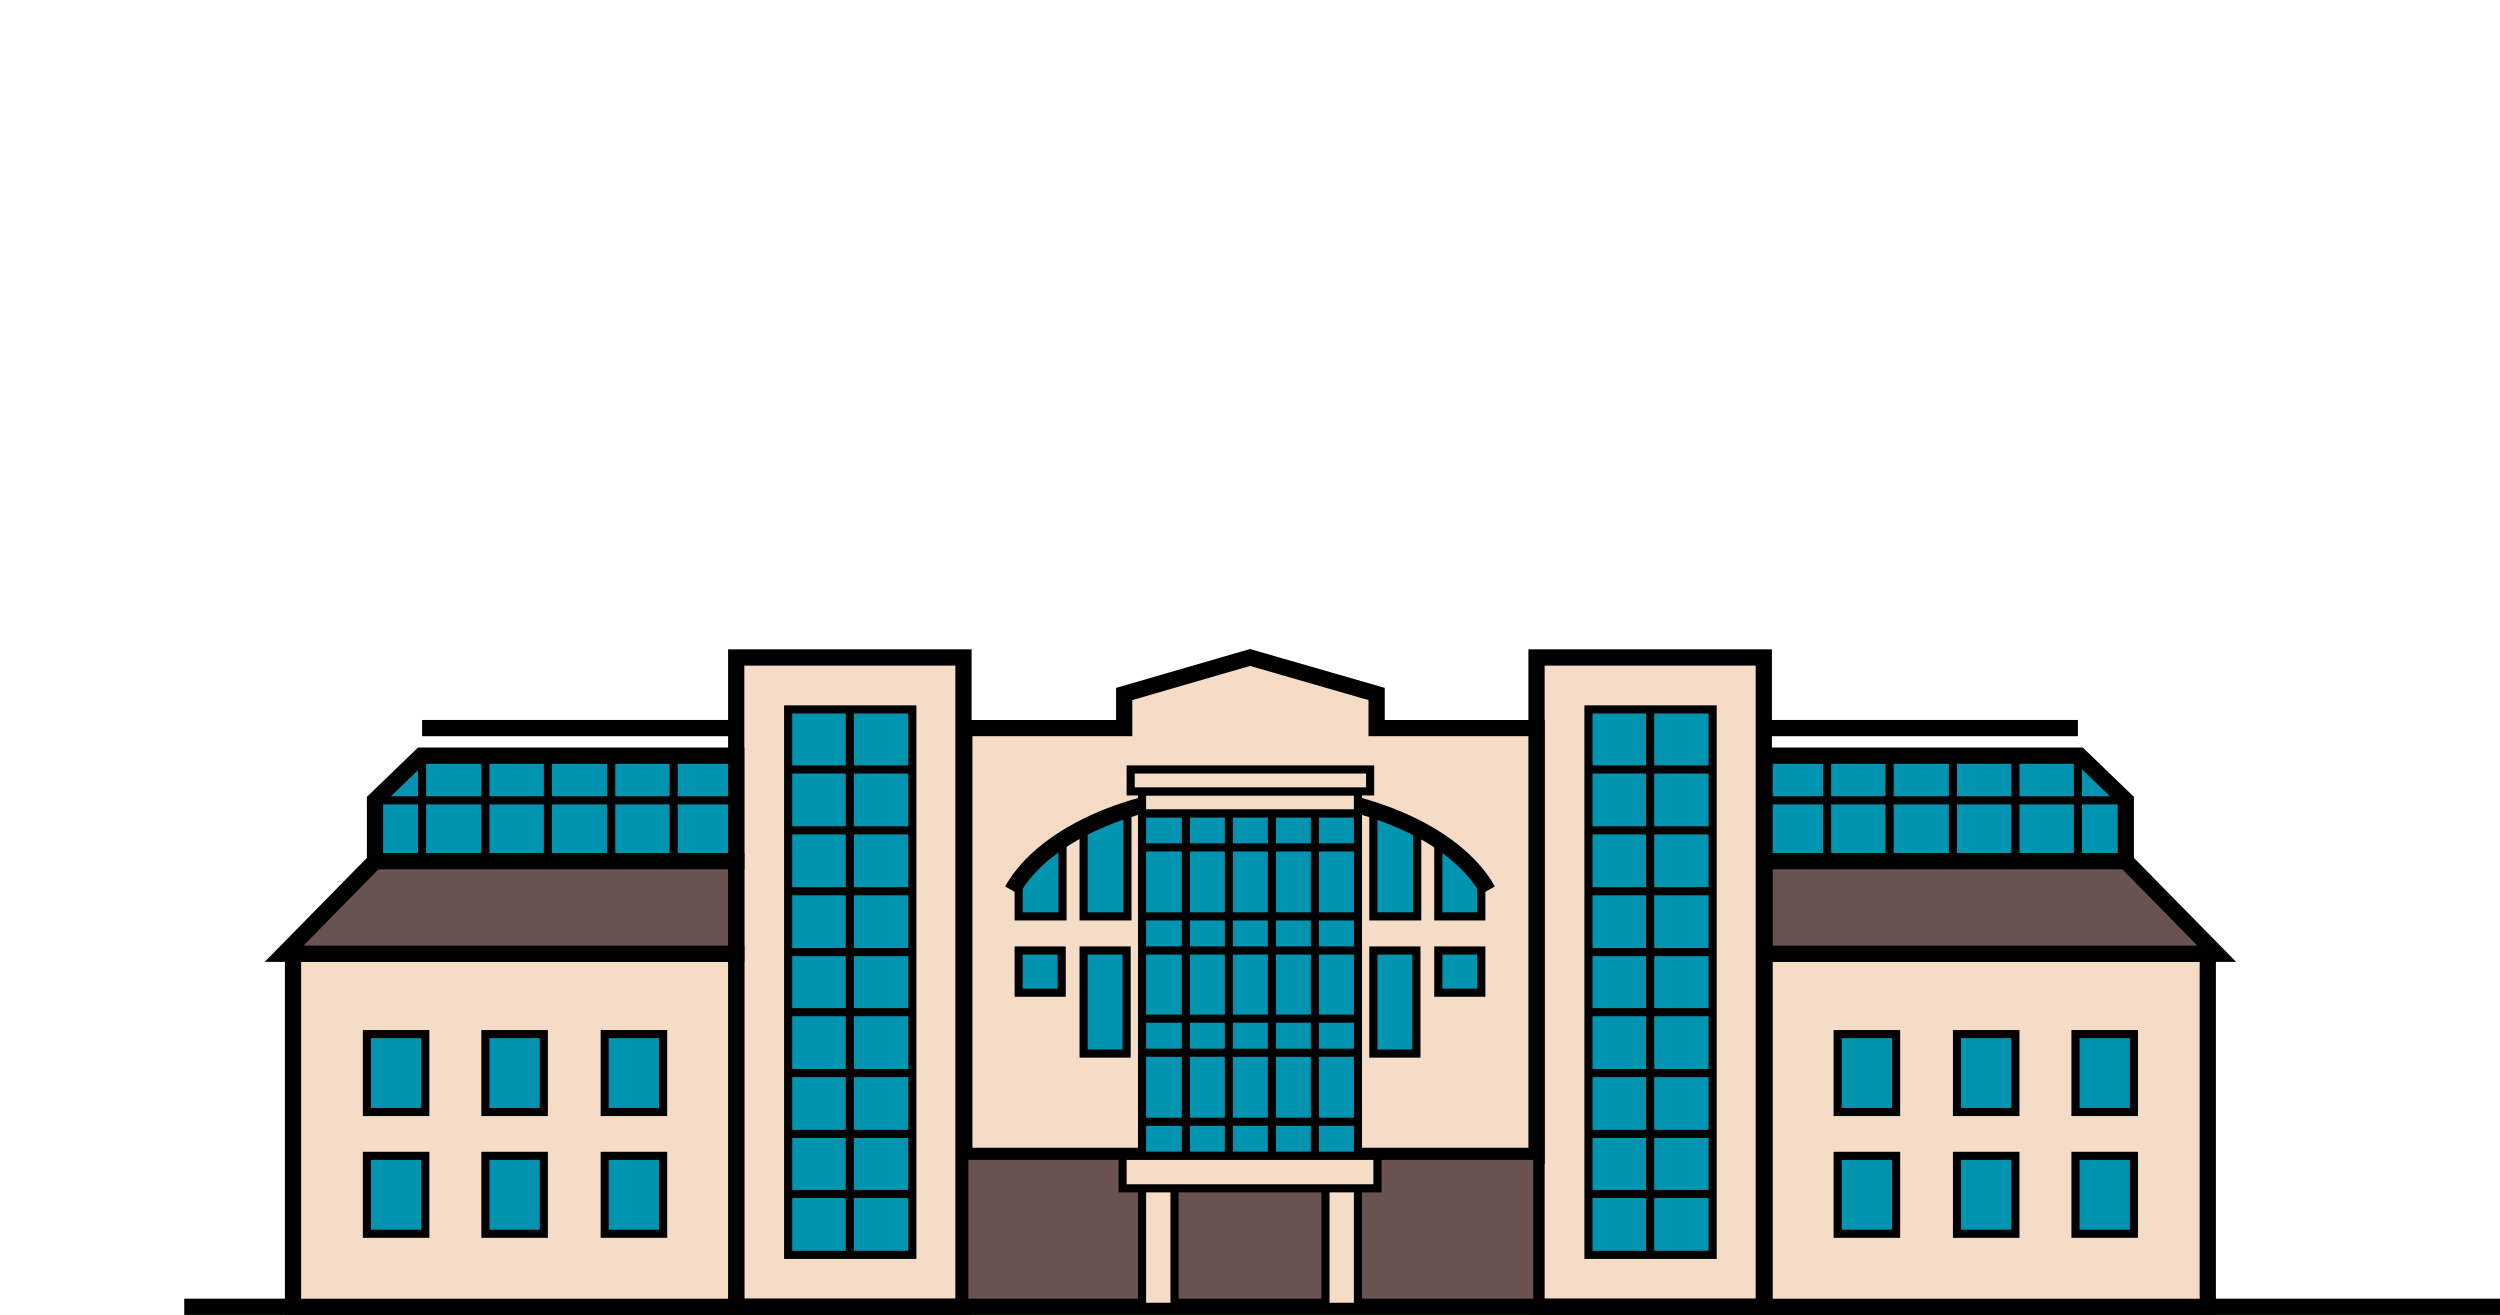 <?xml version="1.0" encoding="utf-8"?>
<!-- Generator: Adobe Illustrator 19.0.0, SVG Export Plug-In . SVG Version: 6.00 Build 0)  -->
<svg version="1.1" id="Layer_1" xmlns="http://www.w3.org/2000/svg" xmlns:xlink="http://www.w3.org/1999/xlink" x="0px" y="0px"
	 viewBox="-143 339.9 308 162" style="enable-background:new -143 339.9 308 162;" xml:space="preserve">
<style type="text/css">
	.st0{fill:#F4DCC6;stroke:#000000;stroke-width:2;stroke-miterlimit:10;}
	.st1{fill:#0094B1;stroke:#000000;stroke-miterlimit:10;}
	.st2{fill:#6A5250;stroke:#000000;stroke-miterlimit:10;}
	.st3{fill:none;stroke:#000000;stroke-width:2;stroke-miterlimit:10;}
	.st4{fill:#F4DCC6;stroke:#000000;stroke-miterlimit:10;}
	.st5{fill:none;stroke:#000000;stroke-miterlimit:10;}
	.st6{fill:#0094B1;stroke:#000000;stroke-width:2;stroke-miterlimit:10;}
	.st7{fill:#6A5250;stroke:#000000;stroke-width:2;stroke-miterlimit:10;}
</style>
<g id="XMLID_1324_">
	<rect id="XMLID_1228_" x="46.3" y="420.9" class="st0" width="28" height="80"/>
	<rect id="XMLID_1304_" x="-52.3" y="420.9" class="st0" width="28" height="80"/>
	<rect id="XMLID_1275_" x="52.7" y="427.3" class="st1" width="15.3" height="67.2"/>
	<rect id="XMLID_1293_" x="-45.9" y="427.3" class="st1" width="15.3" height="67.2"/>
	<polygon id="XMLID_1233_" class="st0" points="26.6,429.6 26.6,425.4 11,420.9 -4.5,425.4 -4.5,429.6 -24.2,429.6 -24.2,482.3 
		46.3,482.3 46.3,429.6 	"/>
	<rect id="XMLID_1226_" x="-24.2" y="482.3" class="st2" width="70.6" height="18.6"/>
	<line id="XMLID_1301_" class="st3" x1="-120.3" y1="500.9" x2="165" y2="500.9"/>
	<rect id="XMLID_1227_" x="-2.3" y="482.3" class="st4" width="4" height="18.6"/>
	<rect id="XMLID_1229_" x="20.3" y="482.3" class="st4" width="4" height="18.6"/>
	<rect id="XMLID_1230_" x="-2.3" y="440.1" class="st1" width="26.6" height="42.2"/>
	<line id="XMLID_1238_" class="st5" x1="-2.3" y1="444.3" x2="24.3" y2="444.3"/>
	<line id="XMLID_1263_" class="st5" x1="-2.3" y1="452.8" x2="24.3" y2="452.8"/>
	<line id="XMLID_1265_" class="st5" x1="-2.3" y1="457" x2="24.3" y2="457"/>
	<line id="XMLID_1264_" class="st5" x1="-2.3" y1="465.4" x2="24.3" y2="465.4"/>
	<line id="XMLID_1268_" class="st5" x1="-2.3" y1="469.6" x2="24.3" y2="469.6"/>
	<line id="XMLID_1269_" class="st5" x1="-2.3" y1="478.1" x2="24.3" y2="478.1"/>
	<line id="XMLID_1267_" class="st5" x1="3.1" y1="482.3" x2="3.1" y2="440.1"/>
	<line id="XMLID_1270_" class="st5" x1="8.4" y1="482.3" x2="8.4" y2="440.1"/>
	<line id="XMLID_1271_" class="st5" x1="13.7" y1="482.3" x2="13.7" y2="440.1"/>
	<line id="XMLID_1272_" class="st5" x1="19" y1="482.3" x2="19" y2="440.1"/>
	<line id="XMLID_1283_" class="st5" x1="60.3" y1="494.5" x2="60.3" y2="427.3"/>
	<polyline id="XMLID_1277_" class="st1" points="-4.1,440.1 -4.1,452.8 -9.5,452.8 -9.5,441.9 	"/>
	<rect id="XMLID_1273_" x="-9.5" y="457" class="st1" width="5.3" height="12.7"/>
	<polyline id="XMLID_1281_" class="st1" points="-12.1,443.5 -12.1,452.8 -17.5,452.8 -17.5,448.6 	"/>
	<rect id="XMLID_1276_" x="-17.5" y="457" class="st1" width="5.3" height="5.2"/>
	<polyline id="XMLID_1279_" class="st1" points="31.6,441.9 31.6,452.8 26.2,452.8 26.2,440.1 	"/>
	<rect id="XMLID_1274_" x="26.2" y="457" class="st1" width="5.3" height="12.7"/>
	<polyline id="XMLID_1232_" class="st1" points="39.5,448.1 39.5,452.8 34.2,452.8 34.2,443.5 	"/>
	<rect id="XMLID_1278_" x="34.2" y="457" class="st1" width="5.3" height="5.2"/>
	<path id="XMLID_1266_" class="st3" d="M40.3,449.6c-4-7.1-15.6-12.2-29.3-12.2s-25.3,5.1-29.3,12.2"/>
	<rect id="XMLID_1236_" x="-2.3" y="437.4" class="st4" width="26.6" height="2.7"/>
	<rect id="XMLID_1282_" x="-3.7" y="434.7" class="st4" width="29.5" height="2.7"/>
	<rect id="XMLID_1306_" x="-4.7" y="482.3" class="st4" width="31.4" height="4"/>
	<line id="XMLID_1284_" class="st5" x1="52.7" y1="434.7" x2="68" y2="434.7"/>
	<line id="XMLID_1294_" class="st5" x1="52.7" y1="442.2" x2="68" y2="442.2"/>
	<line id="XMLID_1295_" class="st5" x1="52.7" y1="449.7" x2="68" y2="449.7"/>
	<line id="XMLID_1296_" class="st5" x1="52.7" y1="457.2" x2="68" y2="457.2"/>
	<line id="XMLID_1297_" class="st5" x1="52.7" y1="464.6" x2="68" y2="464.6"/>
	<line id="XMLID_1298_" class="st5" x1="52.7" y1="472.1" x2="68" y2="472.1"/>
	<line id="XMLID_1299_" class="st5" x1="52.7" y1="479.6" x2="68" y2="479.6"/>
	<line id="XMLID_1303_" class="st5" x1="52.7" y1="487" x2="68" y2="487"/>
	<line id="XMLID_1305_" class="st5" x1="-38.3" y1="494.5" x2="-38.3" y2="427.3"/>
	<line id="XMLID_1292_" class="st5" x1="-45.9" y1="434.7" x2="-30.6" y2="434.7"/>
	<line id="XMLID_1291_" class="st5" x1="-45.9" y1="442.2" x2="-30.6" y2="442.2"/>
	<line id="XMLID_1290_" class="st5" x1="-45.9" y1="449.7" x2="-30.6" y2="449.7"/>
	<line id="XMLID_1289_" class="st5" x1="-45.9" y1="457.2" x2="-30.6" y2="457.2"/>
	<line id="XMLID_1288_" class="st5" x1="-45.9" y1="464.6" x2="-30.6" y2="464.6"/>
	<line id="XMLID_1287_" class="st5" x1="-45.9" y1="472.1" x2="-30.6" y2="472.1"/>
	<line id="XMLID_1286_" class="st5" x1="-45.9" y1="479.6" x2="-30.6" y2="479.6"/>
	<line id="XMLID_1285_" class="st5" x1="-45.9" y1="487" x2="-30.6" y2="487"/>
	<g id="XMLID_1323_">
		<polygon id="XMLID_1309_" class="st6" points="118.9,446 74.4,446 74.4,433 113.2,433 118.9,438.5 		"/>
		<line id="XMLID_1312_" class="st5" x1="82.1" y1="446" x2="82.1" y2="433"/>
		<line id="XMLID_1313_" class="st5" x1="89.8" y1="446" x2="89.8" y2="433"/>
		<line id="XMLID_1314_" class="st5" x1="97.6" y1="446" x2="97.6" y2="433"/>
		<line id="XMLID_1315_" class="st5" x1="105.3" y1="446" x2="105.3" y2="433"/>
		<line id="XMLID_1316_" class="st5" x1="113" y1="446" x2="113" y2="433"/>
		<rect id="XMLID_1231_" x="74.4" y="457.4" class="st0" width="54.6" height="43.5"/>
		<polygon id="XMLID_1307_" class="st7" points="118.9,446 74.4,446 74.4,457.4 130.1,457.4 		"/>
		<line id="XMLID_1308_" class="st5" x1="74.4" y1="438.5" x2="118.9" y2="438.5"/>
		<line id="XMLID_1310_" class="st3" x1="74.4" y1="429.6" x2="113" y2="429.6"/>
		<g id="XMLID_1317_">
			<rect id="XMLID_1311_" x="83.4" y="482.3" class="st1" width="7.2" height="9.6"/>
			<rect id="XMLID_1318_" x="83.4" y="467.3" class="st1" width="7.2" height="9.6"/>
			<rect id="XMLID_1320_" x="98.1" y="482.3" class="st1" width="7.2" height="9.6"/>
			<rect id="XMLID_1319_" x="98.1" y="467.3" class="st1" width="7.2" height="9.6"/>
			<rect id="XMLID_1322_" x="112.7" y="482.3" class="st1" width="7.2" height="9.6"/>
			<rect id="XMLID_1321_" x="112.7" y="467.3" class="st1" width="7.2" height="9.6"/>
		</g>
	</g>
	<g id="XMLID_1325_">
		<polygon id="XMLID_1336_" class="st6" points="-96.8,446 -52.3,446 -52.3,433 -91.1,433 -96.8,438.5 		"/>
		<line id="XMLID_1342_" class="st5" x1="-60" y1="446" x2="-60" y2="433"/>
		<line id="XMLID_1341_" class="st5" x1="-67.7" y1="446" x2="-67.7" y2="433"/>
		<line id="XMLID_1340_" class="st5" x1="-75.5" y1="446" x2="-75.5" y2="433"/>
		<line id="XMLID_1339_" class="st5" x1="-83.2" y1="446" x2="-83.2" y2="433"/>
		<line id="XMLID_1338_" class="st5" x1="-91" y1="446" x2="-91" y2="433"/>
		<rect id="XMLID_1337_" x="-106.9" y="457.4" class="st0" width="54.6" height="43.5"/>
		<polygon id="XMLID_1335_" class="st7" points="-96.8,446 -52.3,446 -52.3,457.4 -108,457.4 		"/>
		<line id="XMLID_1334_" class="st5" x1="-52.3" y1="438.5" x2="-96.8" y2="438.5"/>
		<line id="XMLID_1333_" class="st3" x1="-52.3" y1="429.6" x2="-91" y2="429.6"/>
		<g id="XMLID_1326_">
			<rect id="XMLID_1332_" x="-68.5" y="482.3" class="st1" width="7.2" height="9.6"/>
			<rect id="XMLID_1331_" x="-68.5" y="467.3" class="st1" width="7.2" height="9.6"/>
			<rect id="XMLID_1330_" x="-83.2" y="482.3" class="st1" width="7.2" height="9.6"/>
			<rect id="XMLID_1329_" x="-83.2" y="467.3" class="st1" width="7.2" height="9.6"/>
			<rect id="XMLID_1328_" x="-97.8" y="482.3" class="st1" width="7.2" height="9.6"/>
			<rect id="XMLID_1327_" x="-97.8" y="467.3" class="st1" width="7.2" height="9.6"/>
		</g>
	</g>
</g>
</svg>
